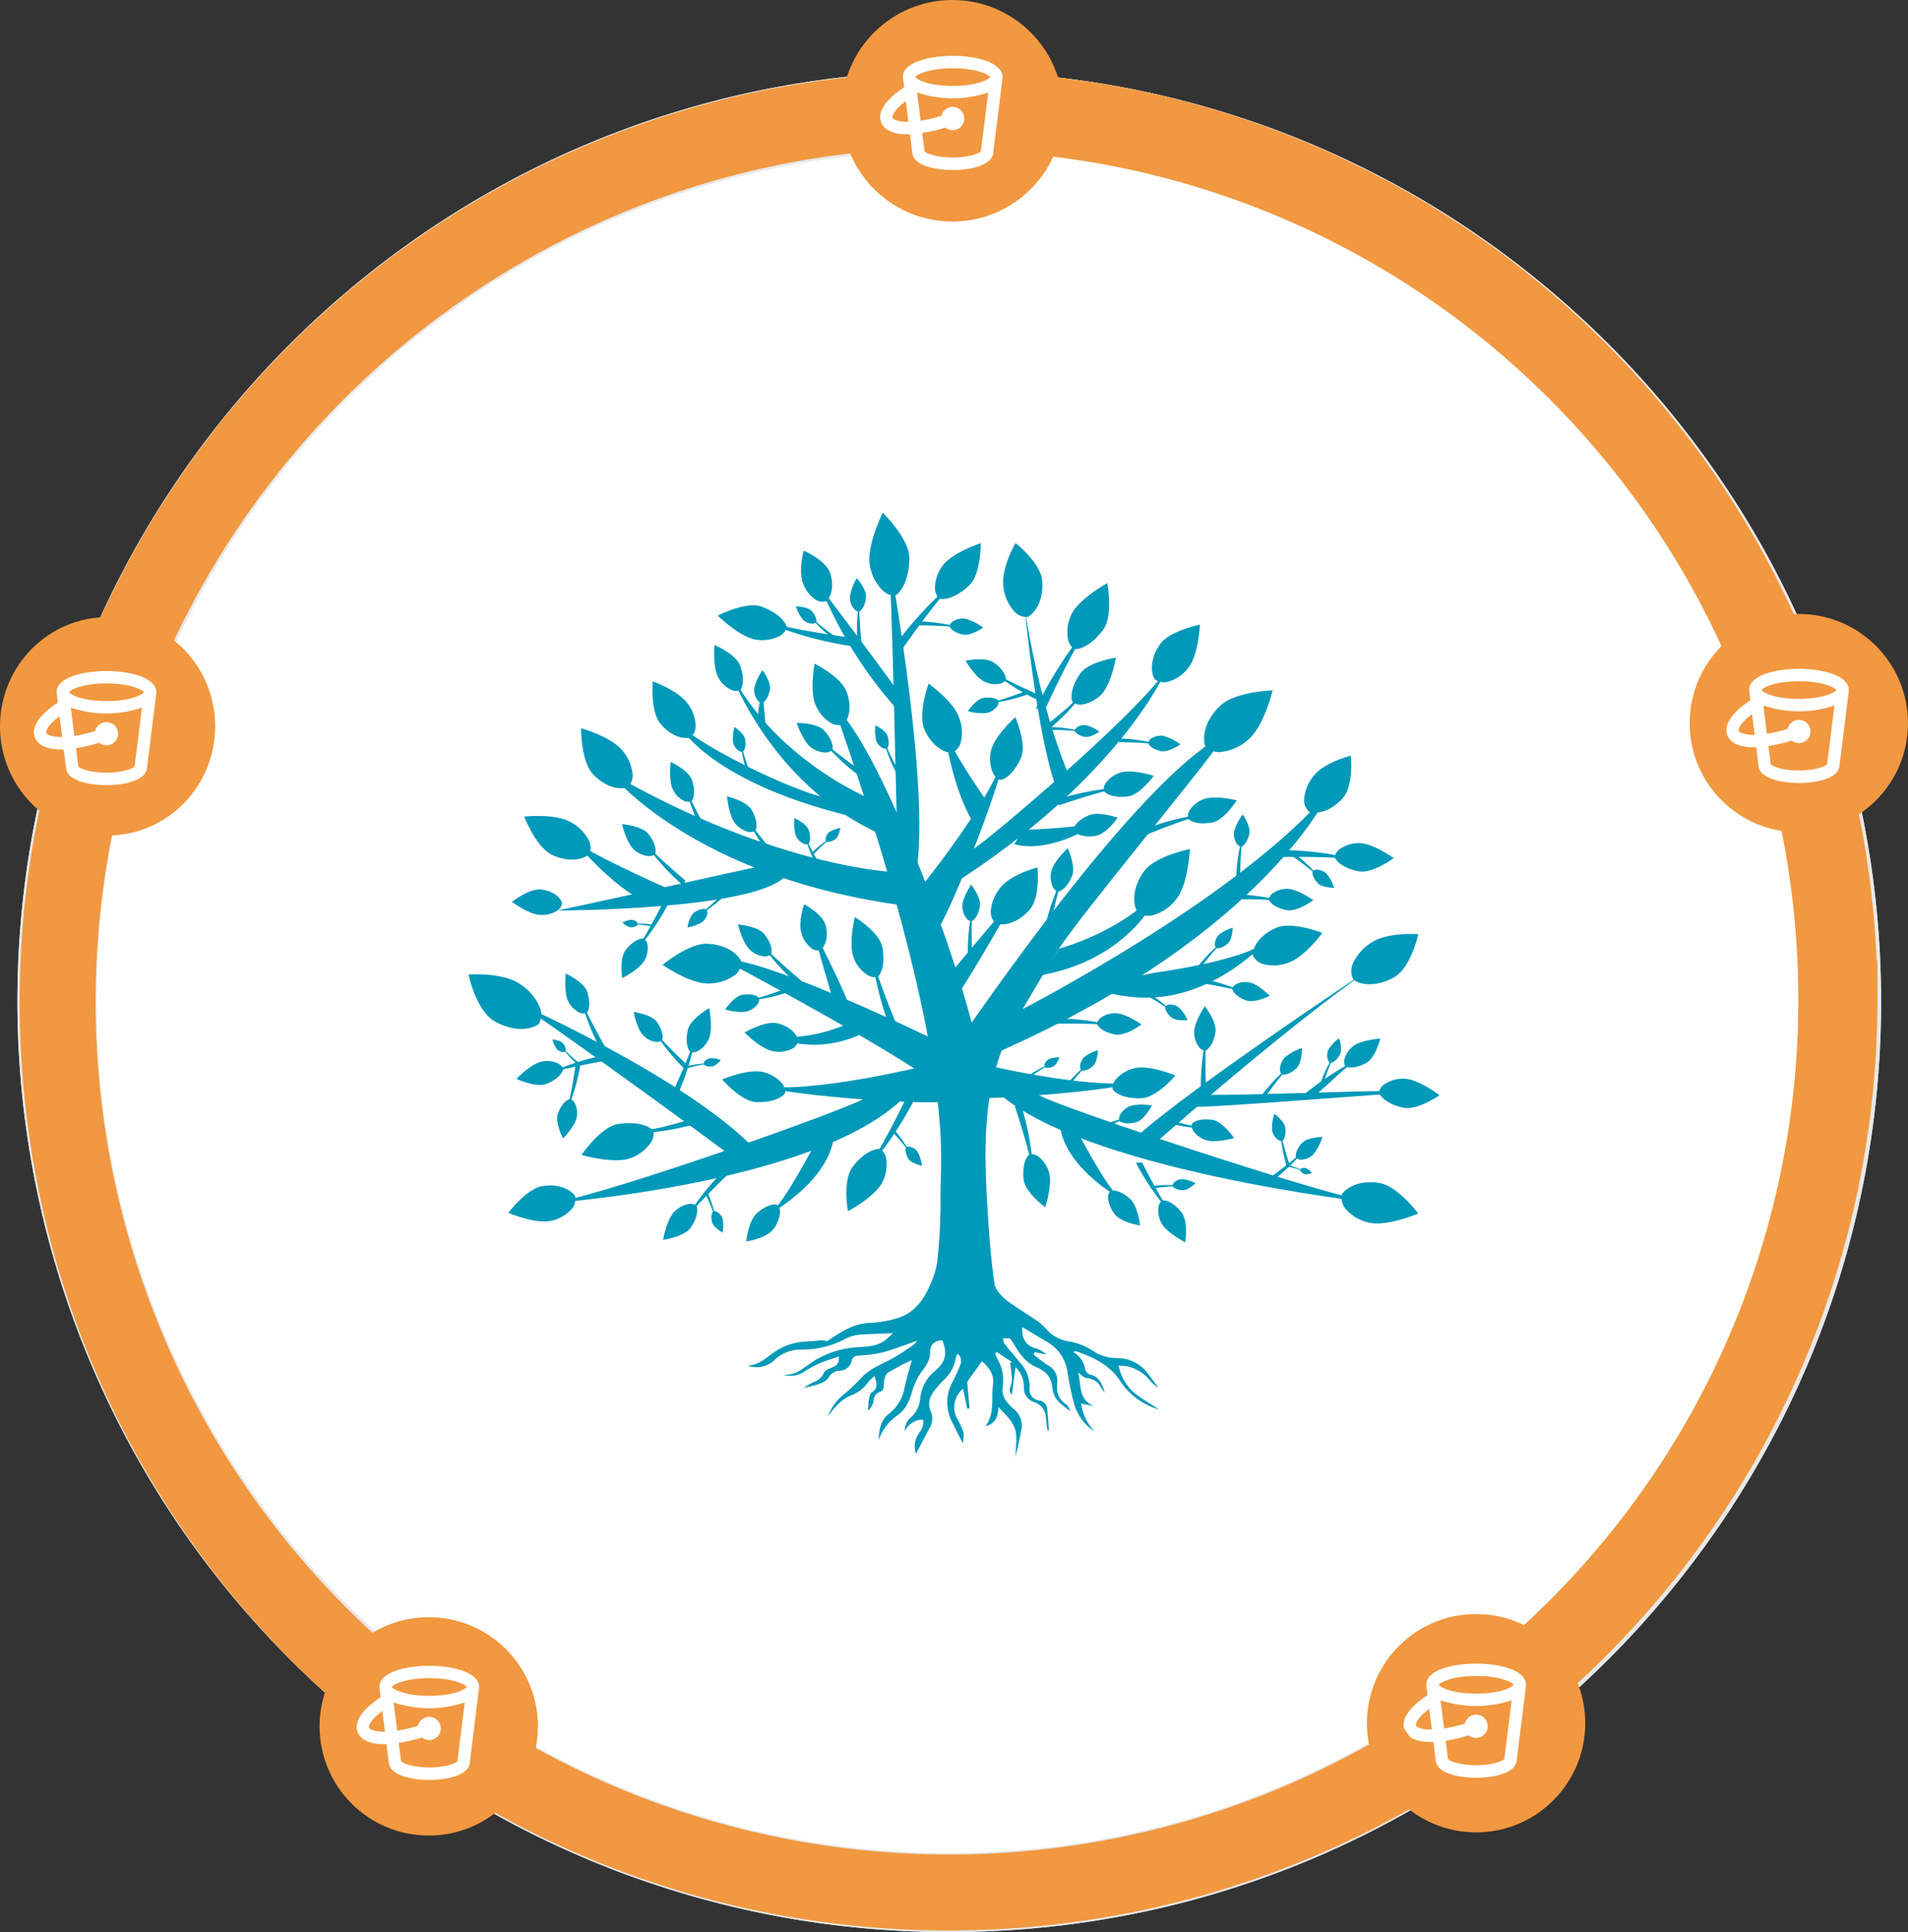 <svg xmlns="http://www.w3.org/2000/svg" width="603" height="610.5" viewBox="0 0 603 610.5">
  <rect x="0" y="0" width="603" height="610.5" fill="#333333" stroke="none"/>
  <g id="bucket-5" transform="translate(-3147 170)">
    <g id="Group_59" data-name="Group 59" transform="translate(707)">
      <g id="Group_57" data-name="Group 57" transform="translate(0 12)">
        <path id="Path_361" data-name="Path 361" d="M282,0C437.744,0,564,126.032,564,281.5S437.744,563,282,563A281.7,281.7,0,0,1,0,281.5C0,126.032,126.256,0,282,0Z" transform="translate(2458 -147)" fill="none" stroke="#e8e8e8" stroke-width="25"/>
        <path id="Path_363" data-name="Path 363" d="M282,0C437.744,0,564,126.032,564,281.5S437.744,563,282,563A281.7,281.7,0,0,1,0,281.5C0,126.032,126.256,0,282,0Z" transform="translate(2458 -147)" fill="#fff" stroke="#e8e8e8" stroke-width="25"/>
        <path id="Path_320" data-name="Path 320" d="M2708.5,146c155.131,0,280.889,125.758,280.889,280.889A280.444,280.444,0,0,1,2875.16,653.017" transform="translate(31.442 -293.001)" fill="none" stroke="#f19840" stroke-miterlimit="10" stroke-width="25"/>
        <circle id="Ellipse_4" data-name="Ellipse 4" cx="35" cy="35" r="35" transform="translate(2706 -182)" fill="#f19840"/>
        <circle id="Ellipse_5" data-name="Ellipse 5" cx="34.5" cy="34.5" r="34.5" transform="translate(2974 12)" fill="#f19840"/>
        <circle id="Ellipse_6" data-name="Ellipse 6" cx="34.5" cy="34.5" r="34.5" transform="translate(2872 328)" fill="#f19840"/>
        <circle id="Ellipse_7" data-name="Ellipse 7" cx="34.5" cy="34.5" r="34.5" transform="translate(2541 329)" fill="#f19840"/>
        <ellipse id="Ellipse_8" data-name="Ellipse 8" cx="34" cy="34.5" rx="34" ry="34.5" transform="translate(2440 13)" fill="#f19840"/>
        <g id="Group_51" data-name="Group 51" transform="translate(2985.601 29.349)">
          <path id="Path_321" data-name="Path 321" d="M3087.84,401.84c-7.579,0-15.77,2.078-15.77,6.683l.407,3.26c-5.828,3.83-8.517,7.784-7.294,11,.652,1.752,2.649,3.83,8.435,3.83h.693l.734,5.746c.162,3.83,6.52,5.542,12.795,5.542s12.633-1.712,12.8-5.542l2.935-23.513V408.6C3103.61,403.959,3095.42,401.84,3087.84,401.84Zm0,3.912c7.335,0,11.329,1.916,11.818,2.771-.448.856-4.4,2.812-11.818,2.812s-11.369-1.956-11.818-2.812c.488-.856,4.478-2.771,11.818-2.771ZM3068.81,421.4c-.244-.611.612-2.608,4.2-5.257l.815,6.561C3070.56,422.7,3069.01,421.971,3068.81,421.4Zm19.031,12.551c-5.3,0-8.4-1.345-8.924-1.956l-.733-5.787a48.5,48.5,0,0,0,7.335-1.712,3.707,3.707,0,0,0,2.282.815,3.667,3.667,0,1,0-3.546-4.523,44.492,44.492,0,0,1-6.561,1.549l-1.141-8.924a35.413,35.413,0,0,0,22.5,0L3096.72,432c-.49.607-3.59,1.952-8.88,1.952Z" transform="translate(-3064.89 -401.84)" fill="#fff"/>
        </g>
        <g id="Group_52" data-name="Group 52" transform="translate(2718.153 -164.344)">
          <path id="Path_322" data-name="Path 322" d="M2699.84,120.84c-7.579,0-15.77,2.078-15.77,6.683l.407,3.26c-5.828,3.83-8.517,7.784-7.294,11,.652,1.752,2.648,3.83,8.435,3.83h.692l.734,5.746c.163,3.83,6.521,5.542,12.8,5.542s12.633-1.712,12.8-5.542l2.935-23.513V127.6C2715.61,122.959,2707.42,120.84,2699.84,120.84Zm0,3.912c7.335,0,11.329,1.916,11.818,2.771-.448.856-4.4,2.812-11.818,2.812s-11.369-1.956-11.818-2.812C2688.51,126.667,2692.5,124.752,2699.84,124.752ZM2680.81,140.4c-.244-.611.611-2.608,4.2-5.257l.814,6.561C2682.56,141.7,2681.01,140.971,2680.81,140.4Zm19.031,12.551c-5.3,0-8.4-1.345-8.924-1.956l-.733-5.787a48.5,48.5,0,0,0,7.335-1.712,3.707,3.707,0,0,0,2.283.815,3.667,3.667,0,1,0-3.546-4.523,44.494,44.494,0,0,1-6.561,1.549l-1.141-8.924a35.414,35.414,0,0,0,22.5,0L2708.72,151c-.49.607-3.59,1.952-8.88,1.952Z" transform="translate(-2676.89 -120.84)" fill="#fff"/>
        </g>
        <g id="Group_53" data-name="Group 53" transform="translate(2450.705 30.038)">
          <path id="Path_323" data-name="Path 323" d="M2311.84,402.84c-7.579,0-15.77,2.078-15.77,6.683l.407,3.26c-5.827,3.83-8.517,7.784-7.294,11,.652,1.752,2.649,3.83,8.435,3.83h.692l.734,5.746c.163,3.83,6.52,5.542,12.8,5.542s12.633-1.712,12.8-5.542l2.934-23.513V409.6C2327.61,404.959,2319.42,402.84,2311.84,402.84Zm0,3.912c7.335,0,11.329,1.916,11.817,2.771-.448.856-4.4,2.812-11.817,2.812s-11.369-1.956-11.818-2.812c.488-.856,4.478-2.771,11.818-2.771ZM2292.81,422.4c-.244-.611.612-2.608,4.2-5.257l.815,6.561C2294.56,423.7,2293.01,422.971,2292.81,422.4Zm19.031,12.551c-5.3,0-8.4-1.345-8.924-1.956l-.733-5.787a48.509,48.509,0,0,0,7.335-1.711,3.709,3.709,0,0,0,2.282.815,3.668,3.668,0,1,0-3.546-4.523,44.514,44.514,0,0,1-6.561,1.549l-1.141-8.924a35.413,35.413,0,0,0,22.5,0L2320.72,433c-.49.607-3.59,1.952-8.88,1.952Z" transform="translate(-2288.89 -402.84)" fill="#fff"/>
        </g>
        <g id="Group_54" data-name="Group 54" transform="translate(2552.722 344.359)">
          <path id="Path_324" data-name="Path 324" d="M2459.84,858.84c-7.58,0-15.771,2.078-15.771,6.683l.407,3.26c-5.827,3.83-8.517,7.784-7.294,11,.652,1.752,2.649,3.83,8.435,3.83h.693l.734,5.746c.163,3.831,6.52,5.542,12.8,5.542s12.633-1.711,12.8-5.542l2.934-23.513V865.6C2475.61,860.959,2467.42,858.84,2459.84,858.84Zm0,3.912c7.335,0,11.329,1.915,11.817,2.771-.448.856-4.4,2.812-11.817,2.812s-11.369-1.956-11.818-2.812C2448.51,864.667,2452.5,862.752,2459.84,862.752ZM2440.81,878.4c-.244-.611.611-2.608,4.2-5.256l.815,6.561C2442.56,879.7,2441.01,878.971,2440.81,878.4Zm19.031,12.552c-5.3,0-8.4-1.345-8.924-1.956l-.733-5.787a48.508,48.508,0,0,0,7.335-1.712,3.709,3.709,0,0,0,2.282.815,3.667,3.667,0,1,0-3.546-4.523,44.507,44.507,0,0,1-6.561,1.549l-1.141-8.924a35.414,35.414,0,0,0,22.5,0L2468.72,889c-.49.607-3.59,1.952-8.88,1.952Z" transform="translate(-2436.89 -858.84)" fill="#fff"/>
        </g>
        <g id="Group_55" data-name="Group 55" transform="translate(2883.585 343.669)">
          <path id="Path_325" data-name="Path 325" d="M2939.84,857.84c-7.579,0-15.77,2.078-15.77,6.683l.407,3.26c-5.827,3.83-8.517,7.784-7.294,11,.652,1.752,2.649,3.831,8.435,3.831h.693l.734,5.746c.163,3.831,6.52,5.542,12.8,5.542s12.633-1.712,12.8-5.542l2.935-23.513V864.6C2955.61,859.959,2947.42,857.84,2939.84,857.84Zm0,3.912c7.335,0,11.329,1.915,11.818,2.771-.448.856-4.4,2.812-11.818,2.812s-11.369-1.956-11.818-2.812C2928.51,863.667,2932.5,861.752,2939.84,861.752ZM2920.81,877.4c-.244-.611.612-2.608,4.2-5.256l.814,6.561C2922.56,878.7,2921.01,877.971,2920.81,877.4Zm19.031,12.552c-5.3,0-8.4-1.345-8.924-1.956l-.733-5.787a48.537,48.537,0,0,0,7.335-1.712,3.707,3.707,0,0,0,2.282.815,3.667,3.667,0,1,0-3.546-4.523,44.523,44.523,0,0,1-6.561,1.549l-1.141-8.924a35.414,35.414,0,0,0,22.495,0L2948.72,888c-.49.607-3.59,1.952-8.88,1.952Z" transform="translate(-2916.89 -857.84)" fill="#fff"/>
        </g>
      </g>
      <path id="Intersection_2" data-name="Intersection 2" d="M155.258,503.6a295.506,295.506,0,0,1-63.22-93.769,293.474,293.474,0,0,1-17.189-55.375,297.843,297.843,0,0,1,0-118.905q1.522-7.439,3.434-14.805l22.654,8.44a270.927,270.927,0,0,0,79.017,264.7l-15.093,18.9Q159.955,508.293,155.258,503.6Z" transform="translate(2370.763 -139.995) rotate(-1.3)" fill="#f19840"/>
      <path id="Intersection_1" data-name="Intersection 1" d="M235.547,584.007a293.034,293.034,0,0,1-89.772-34.481l.315-1.3,9.126-21.135a270.558,270.558,0,0,0,282.707-1.928l14.43,19.406a295.925,295.925,0,0,1-216.807,39.434Z" transform="translate(2445 -150)" fill="#f19840"/>
      <path id="Intersection_3" data-name="Intersection 3" d="M33.12,187.87l-2.025-4.5A294.887,294.887,0,0,1,245.7,14.63c8.842-1.649,17.794-2.893,26.8-3.728l-2.369,8.124,6.6,15.6c-99.634,8.535-184.4,71.369-223.9,159.09Z" transform="translate(2440.113 -156.955)" fill="#f19840"/>
    </g>
    <g id="Group_17176" data-name="Group 17176" transform="translate(3295.05 -8)">
      <path id="Path_8" data-name="Path 8" d="M884.456,506.52a3.142,3.142,0,0,0-.712,2.357,10.049,10.049,0,0,0,2.38,5.287c2.346,2.432,7.725,3.214,7.725,3.214s-.663-6.168-3.182-8.418C887.161,505.825,884.687,506.246,884.456,506.52Z" transform="translate(-681.601 -292.164)" fill="#0099b9"/>
      <path id="Path_9" data-name="Path 9" d="M934.038,468.292a5.736,5.736,0,0,1-.318-4.483,14.9,14.9,0,0,1,6.078-7.148c5.164-3.381,14.781-2.634,14.781-2.634s-2.266,10.646-7.666,13.635C939.393,471.822,934.341,468.87,934.038,468.292Z" transform="translate(-654.403 -320.838)" fill="#0099b9"/>
      <path id="Path_10" data-name="Path 10" d="M884.629,487.88a4.507,4.507,0,0,1,1.39-3.255,11.188,11.188,0,0,1,6.547-3.347c4.839-.509,11.995,2.477,11.995,2.477s-5.958,7.033-10.819,7.184C886.975,491.147,884.634,488.4,884.629,487.88Z" transform="translate(-681.106 -305.913)" fill="#0099b9"/>
      <path id="Path_11" data-name="Path 11" d="M904.69,482.77a3.129,3.129,0,0,1-2.009-1.4,7.745,7.745,0,0,1-1.344-4.9c.336-3.347,3.363-7.768,3.363-7.768s3.922,5.021,3.339,8.331C907.23,481.642,905.04,482.838,904.69,482.77Z" transform="translate(-671.972 -312.765)" fill="#0099b9"/>
      <path id="Path_12" data-name="Path 12" d="M900.834,493.365a3.118,3.118,0,0,0,.707,2.343,7.735,7.735,0,0,0,4.243,2.8c3.285.719,8.427-.788,8.427-.788s-3.558-5.287-6.885-5.758C902.692,491.3,900.875,493.013,900.834,493.365Z" transform="translate(-672.247 -300.115)" fill="#0099b9"/>
      <path id="Path_13" data-name="Path 13" d="M931.5,508.611a5.551,5.551,0,0,0,1,4.231,13.423,13.423,0,0,0,7.593,4.549c5.676,1.384,15.568-2.85,15.568-2.85s-6.487-8.7-12.264-9.644C935.36,503.578,931.611,507.978,931.5,508.611Z" transform="translate(-655.489 -293.086)" fill="#0099b9"/>
      <path id="Path_14" data-name="Path 14" d="M859.457,480.156s-12.989,9.642-7.545,11.091c4.918,1.309,46.568-1.255,59.617-4.823C894.967,488.968,859.457,480.156,859.457,480.156Z" transform="translate(-699.749 -306.495)" fill="#0099b9"/>
      <path id="Path_15" data-name="Path 15" d="M873.9,487.058s.339.2.969.577c6.015,3.549,86.084,30.277,105,33.86,0,0-93.025-10.376-119.243-35.73" transform="translate(-694.248 -303.424)" fill="#0099b9"/>
      <path id="Path_16" data-name="Path 16" d="M879.317,494.389s9.205,17.872,13.524,21.217c0,0-16.264-8.9-18.8-21.692Z" transform="translate(-686.905 -298.963)" fill="#0099b9"/>
      <path id="Path_17" data-name="Path 17" d="M892.2,520.365s42.655-38.28,73.154-59.593c0,0-67.839,44.977-78.225,57.209Z" transform="translate(-679.739 -317.106)" fill="#0099b9"/>
      <path id="Path_18" data-name="Path 18" d="M828.944,391.666a4.006,4.006,0,0,1-3.117-.369,10.406,10.406,0,0,1-4.1-5.115c-1.638-3.991.148-10.489.148-10.489s7.008,2.962,8.34,7.061C832.073,388.458,829.38,391.535,828.944,391.666Z" transform="translate(-715.921 -363.683)" fill="#0099b9"/>
      <path id="Path_19" data-name="Path 19" d="M850.615,417.559s-10.6-14.7-25.5-34.23a133.58,133.58,0,0,0,23.2,37.39Z" transform="translate(-713.688 -359.503)" fill="#0099b9"/>
      <path id="Path_20" data-name="Path 20" d="M904.328,492.678c-.246-6.349-.382-15.107.444-18.89a74.091,74.091,0,0,0-2.065,19.672Z" transform="translate(-671.224 -309.981)" fill="#0099b9"/>
      <path id="Path_21" data-name="Path 21" d="M800.9,431.336a3.124,3.124,0,0,1-2.425-.325,7.746,7.746,0,0,1-3.443-3.745c-1.229-3.129-.561-8.446-.561-8.446s5.779,2.673,6.779,5.882C802.64,429.173,801.239,431.24,800.9,431.336Z" transform="translate(-730.563 -340.073)" fill="#0099b9"/>
      <path id="Path_22" data-name="Path 22" d="M805.446,440.107c-3.118-5.533-7.254-13.26-8.237-17a74.165,74.165,0,0,0,7.158,18.442Z" transform="translate(-728.966 -337.728)" fill="#0099b9"/>
      <g id="Group_1" data-name="Group 1" transform="translate(263.603 166.175)">
        <path id="Path_23" data-name="Path 23" d="M932.268,483.946a3.123,3.123,0,0,1-.123-2.443,7.731,7.731,0,0,1,3.044-4.07c2.847-1.789,8.2-2.116,8.2-2.116s-1.555,6.179-4.524,7.746C934.716,485.255,932.426,484.271,932.268,483.946Z" transform="translate(-918.804 -475.318)" fill="#0099b9"/>
        <path id="Path_24" data-name="Path 24" d="M928.161,490.466c4.865-4.089,10.142-9.578,13.636-11.248a101.59,101.59,0,0,0-18.343,11.995Z" transform="translate(-923.455 -473.182)" fill="#0099b9"/>
      </g>
      <path id="Path_25" data-name="Path 25" d="M779.522,474.531a3.113,3.113,0,0,1-2.427-.316,7.733,7.733,0,0,1-3.452-3.729c-1.244-3.123-.6-8.443-.6-8.443s5.8,2.648,6.8,5.854C781.257,472.361,779.865,474.432,779.522,474.531Z" transform="translate(-742.285 -316.41)" fill="#0099b9"/>
      <path id="Path_26" data-name="Path 26" d="M784.117,483.281c-3.143-5.523-7.3-13.229-8.316-16.967a74.124,74.124,0,0,0,7.238,18.406Z" transform="translate(-740.685 -314.073)" fill="#0099b9"/>
      <path id="Path_27" data-name="Path 27" d="M874.175,450.128a3.115,3.115,0,0,1-1.633-1.823,7.728,7.728,0,0,1-.181-5.079c1.094-3.178,5.057-6.785,5.057-6.785s2.662,5.787,1.335,8.874C876.906,449.615,874.5,450.277,874.175,450.128Z" transform="translate(-688.013 -330.427)" fill="#0099b9"/>
      <path id="Path_28" data-name="Path 28" d="M872.39,459.793c1.229-6.235,3.1-14.789,4.773-18.281a74.062,74.062,0,0,0-6.53,18.668Z" transform="translate(-688.769 -327.65)" fill="#0099b9"/>
      <g id="Group_2" data-name="Group 2" transform="translate(156.101 117.515)">
        <path id="Path_29" data-name="Path 29" d="M856.762,455.463a2.567,2.567,0,0,1-1.655-1.151A6.376,6.376,0,0,1,854,450.274c.276-2.758,2.771-6.4,2.771-6.4s3.231,4.136,2.752,6.864C858.855,454.533,857.05,455.519,856.762,455.463Z" transform="translate(-853.986 -443.873)" fill="#0099b9"/>
        <path id="Path_30" data-name="Path 30" d="M856.461,463.626c-.2-5.231-.316-12.447.369-15.564a61.1,61.1,0,0,0-1.7,16.207Z" transform="translate(-853.37 -441.579)" fill="#0099b9"/>
      </g>
      <g id="Group_3" data-name="Group 3" transform="translate(108.409 99.617)">
        <path id="Path_31" data-name="Path 31" d="M826.245,436.577a1.368,1.368,0,0,1-.166-1.063,3.394,3.394,0,0,1,1.146-1.914,9.551,9.551,0,0,1,3.488-1.292s-.4,2.77-1.631,3.59C827.374,437.04,826.327,436.709,826.245,436.577Z" transform="translate(-821.593 -432.307)" fill="#0099b9"/>
        <path id="Path_32" data-name="Path 32" d="M823.905,439.616a45.946,45.946,0,0,1,6.131-5.6,32.507,32.507,0,0,0-6.872,5.318Z" transform="translate(-823.165 -431.369)" fill="#0099b9"/>
      </g>
      <g id="Group_4" data-name="Group 4" transform="translate(128.511 67.209)">
        <path id="Path_33" data-name="Path 33" d="M839.868,418.672a1.8,1.8,0,0,1-1.4-.215,4.469,4.469,0,0,1-1.944-2.2,12.555,12.555,0,0,1-.231-4.89s3.319,1.609,3.854,3.477C840.9,417.441,840.068,418.62,839.868,418.672Z" transform="translate(-836.155 -411.364)" fill="#0099b9"/>
        <path id="Path_34" data-name="Path 34" d="M842.39,423.8a60.56,60.56,0,0,1-4.576-9.924,42.889,42.889,0,0,0,3.934,10.742Z" transform="translate(-835.246 -409.992)" fill="#0099b9"/>
      </g>
      <path id="Path_35" data-name="Path 35" d="M868.57,498.911a3.875,3.875,0,0,1,2.873.984,9.608,9.608,0,0,1,3.273,5.392c.738,4.109-1.368,10.416-1.368,10.416s-6.393-4.656-6.822-8.807C865.923,501.123,868.13,498.948,868.57,498.911Z" transform="translate(-691.074 -296.234)" fill="#0099b9"/>
      <path id="Path_36" data-name="Path 36" d="M864.72,489.727c2.452,7.5,5.6,17.9,5.9,22.7a91.977,91.977,0,0,0-4.233-24.183Z" transform="translate(-692.006 -302.069)" fill="#0099b9"/>
      <path id="Path_37" data-name="Path 37" d="M841.167,497.984a4.917,4.917,0,0,1,1.758,3.427,12.173,12.173,0,0,1-1.752,7.8c-2.936,4.4-10.406,8.313-10.406,8.313s-1.743-9.873,1.509-14.044C836.8,497.676,840.733,497.63,841.167,497.984Z" transform="translate(-710.849 -296.802)" fill="#0099b9"/>
      <path id="Path_38" data-name="Path 38" d="M848.184,486.357c-4.354,9-10.62,21.277-14.562,25.926a116.679,116.679,0,0,0,17.39-25.819Z" transform="translate(-709.031 -303.1)" fill="#0099b9"/>
      <g id="Group_5" data-name="Group 5" transform="translate(255.992 104.408)">
        <path id="Path_39" data-name="Path 39" d="M930.043,439.689a4.133,4.133,0,0,1,1.916-2.615,10.248,10.248,0,0,1,6.534-1.625c4.426.55,10.181,4.7,10.181,4.7s-6.772,5.041-11.137,4.161C931.457,443.09,929.941,440.149,930.043,439.689Z" transform="translate(-912.239 -435.407)" fill="#0099b9"/>
        <path id="Path_40" data-name="Path 40" d="M919.518,439.011c8.417-.123,20.018-.031,25,1.183a98.123,98.123,0,0,0-25.985-3.353Z" transform="translate(-918.536 -434.617)" fill="#0099b9"/>
      </g>
      <g id="Group_6" data-name="Group 6" transform="translate(179.339 22.263)">
        <path id="Path_41" data-name="Path 41" d="M877.437,403.045a5.171,5.171,0,0,1-1.909-3.565,12.8,12.8,0,0,1,1.705-8.238c3.009-4.681,10.795-8.922,10.795-8.922s2.007,10.35-1.34,14.791C882.035,403.291,877.9,403.408,877.437,403.045Z" transform="translate(-865.481 -382.32)" fill="#0099b9"/>
        <path id="Path_42" data-name="Path 42" d="M871.981,417.723c4.417-9.542,10.792-22.557,14.854-27.512A122.65,122.65,0,0,0,869,417.655Z" transform="translate(-869 -377.999)" fill="#0099b9"/>
      </g>
      <g id="Group_7" data-name="Group 7" transform="translate(230.26 146.996)">
        <path id="Path_43" data-name="Path 43" d="M909.11,465.766a2.679,2.679,0,0,1,1.515-1.456,6.639,6.639,0,0,1,4.352-.31c2.763.843,5.978,4.133,5.978,4.133s-4.885,2.459-7.576,1.416C909.635,468.1,908.995,466.05,909.11,465.766Z" transform="translate(-897.972 -462.464)" fill="#0099b9"/>
        <path id="Path_44" data-name="Path 44" d="M902.293,464.424c5.389.861,12.787,2.213,15.833,3.541a63.677,63.677,0,0,0-16.218-5.041Z" transform="translate(-901.908 -462.924)" fill="#0099b9"/>
      </g>
      <path id="Path_45" data-name="Path 45" d="M939.076,487.678a4.254,4.254,0,0,1,2.052-2.626,10.527,10.527,0,0,1,6.762-1.462c4.524.7,10.312,5.15,10.312,5.15s-7.12,4.958-11.578,3.921C940.422,491.214,938.957,488.145,939.076,487.678Z" transform="translate(-651.303 -304.665)" fill="#0099b9"/>
      <path id="Path_46" data-name="Path 46" d="M901.663,491.029c8.652.144,67.453-4.893,73.1-4.734-3.77-1.211-57.7,1.38-70.941.922Z" transform="translate(-671.782 -303.313)" fill="#0099b9"/>
      <g id="Group_8" data-name="Group 8" transform="translate(185.207 81.777)">
        <path id="Path_47" data-name="Path 47" d="M882.849,426.807a3.655,3.655,0,0,1,.905-2.722,9.07,9.07,0,0,1,5.063-3.14c3.872-.738,9.849,1.2,9.849,1.2s-4.341,6.077-8.256,6.524C884.961,429.288,882.889,427.222,882.849,426.807Z" transform="translate(-867.295 -420.778)" fill="#0099b9"/>
        <path id="Path_48" data-name="Path 48" d="M874.209,429.725c7.058-2.382,16.855-5.45,21.381-5.779a86.917,86.917,0,0,0-22.8,4.217Z" transform="translate(-872.793 -419.044)" fill="#0099b9"/>
      </g>
      <g id="Group_9" data-name="Group 9" transform="translate(184.201 67.103)">
        <path id="Path_49" data-name="Path 49" d="M876.93,413a1.722,1.722,0,0,1,.827-1.071,4.282,4.282,0,0,1,2.743-.6,12.008,12.008,0,0,1,4.2,2.075s-2.883,2.024-4.7,1.611C877.483,414.436,876.882,413.192,876.93,413Z" transform="translate(-869.523 -411.297)" fill="#0099b9"/>
        <path id="Path_50" data-name="Path 50" d="M872.529,412.629a57.977,57.977,0,0,1,10.419.772,40.975,40.975,0,0,0-10.8-1.688Z" transform="translate(-872.143 -411.068)" fill="#0099b9"/>
      </g>
      <g id="Group_10" data-name="Group 10" transform="translate(205.093 70.458)">
        <path id="Path_51" data-name="Path 51" d="M891.925,415.7a2.257,2.257,0,0,1,1.086-1.405,5.611,5.611,0,0,1,3.6-.794,15.781,15.781,0,0,1,5.5,2.722s-3.782,2.657-6.16,2.114C892.649,417.584,891.861,415.953,891.925,415.7Z" transform="translate(-882.208 -413.465)" fill="#0099b9"/>
        <path id="Path_52" data-name="Path 52" d="M886.149,415.214c4.608.059,10.96.277,13.671,1.013a53.774,53.774,0,0,0-14.176-2.213Z" transform="translate(-885.644 -413.162)" fill="#0099b9"/>
      </g>
      <g id="Group_11" data-name="Group 11" transform="translate(141.936 33.447)">
        <path id="Path_53" data-name="Path 53" d="M851.367,391.875a2.357,2.357,0,0,1,1.131-1.461,5.851,5.851,0,0,1,3.746-.826,16.4,16.4,0,0,1,5.728,2.828s-3.934,2.765-6.408,2.2C852.119,393.835,851.3,392.136,851.367,391.875Z" transform="translate(-841.254 -389.549)" fill="#0099b9"/>
        <path id="Path_54" data-name="Path 54" d="M845.357,391.368c4.795.06,11.4.288,14.226,1.055a55.942,55.942,0,0,0-14.754-2.308Z" transform="translate(-844.83 -389.234)" fill="#0099b9"/>
      </g>
      <g id="Group_12" data-name="Group 12" transform="translate(120.546 20.674)">
        <path id="Path_55" data-name="Path 55" d="M833.811,391.9a2.352,2.352,0,0,1-1.574-.968,5.843,5.843,0,0,1-1.229-3.637,16.384,16.384,0,0,1,2.2-6s3.171,3.615,2.876,6.135C835.678,390.937,834.072,391.933,833.811,391.9Z" transform="translate(-831.008 -381.292)" fill="#0099b9"/>
        <path id="Path_56" data-name="Path 56" d="M833.852,399.362c-.456-4.775-.939-11.37-.479-14.262a55.928,55.928,0,0,0-.708,14.916Z" transform="translate(-830.211 -379.207)" fill="#0099b9"/>
      </g>
      <g id="Group_13" data-name="Group 13" transform="translate(212.112 90.002)">
        <path id="Path_57" data-name="Path 57" d="M900.061,432.618a3.644,3.644,0,0,1,.729-2.763,9.042,9.042,0,0,1,4.839-3.443c3.8-.971,9.867.577,9.867.577s-3.934,6.312-7.8,7C902.316,434.954,900.124,433.027,900.061,432.618Z" transform="translate(-884.791 -426.092)" fill="#0099b9"/>
        <path id="Path_58" data-name="Path 58" d="M891.68,436.376c6.868-2.811,16.415-6.473,20.9-7.083a86.612,86.612,0,0,0-22.4,5.616Z" transform="translate(-890.18 -424.341)" fill="#0099b9"/>
      </g>
      <g id="Group_14" data-name="Group 14" transform="translate(241.904 95.359)">
        <path id="Path_59" data-name="Path 59" d="M911.645,439.745a2.267,2.267,0,0,1-1.4-1.1,5.614,5.614,0,0,1-.769-3.606,15.762,15.762,0,0,1,2.758-5.486s2.632,3.8,2.074,6.173C913.531,439.033,911.893,439.815,911.645,439.745Z" transform="translate(-909.434 -429.556)" fill="#0099b9"/>
        <path id="Path_60" data-name="Path 60" d="M911.125,446.924c.09-4.609.352-10.957,1.107-13.662a53.761,53.761,0,0,0-2.311,14.161Z" transform="translate(-909.166 -427.526)" fill="#0099b9"/>
      </g>
      <g id="Group_15" data-name="Group 15" transform="translate(260.658 107.611)">
        <path id="Path_61" data-name="Path 61" d="M925.6,441.277a1.889,1.889,0,0,1,1.419-.435,4.694,4.694,0,0,1,2.844,1.195,13.17,13.17,0,0,1,2.452,4.516s-3.867-.007-5.23-1.526C925.188,442.914,925.437,441.419,925.6,441.277Z" transform="translate(-919.394 -435.634)" fill="#0099b9"/>
        <path id="Path_62" data-name="Path 62" d="M921.551,438.544c3.123,2.263,7.358,5.476,8.852,7.288a45.062,45.062,0,0,0-8.621-8.36Z" transform="translate(-921.551 -437.472)" fill="#0099b9"/>
      </g>
      <g id="Group_16" data-name="Group 16" transform="translate(78.807 29.277)">
        <path id="Path_63" data-name="Path 63" d="M825.794,394.063a4.906,4.906,0,0,1-2.725,2.717,12.172,12.172,0,0,1-7.958.708c-5.081-1.454-11.076-7.377-11.076-7.377s8.862-4.662,13.822-2.838C824.759,389.818,826,393.543,825.794,394.063Z" transform="translate(-804.035 -386.851)" fill="#0099b9"/>
        <path id="Path_64" data-name="Path 64" d="M841.152,395.529c-9.891-1.4-23.483-3.628-29.1-5.964a116.6,116.6,0,0,0,29.855,8.69Z" transform="translate(-799.647 -385.366)" fill="#0099b9"/>
      </g>
      <g id="Group_17" data-name="Group 17" transform="translate(103.725 66.426)">
        <path id="Path_65" data-name="Path 65" d="M831.35,419.437a3.133,3.133,0,0,1-2.336.75,7.759,7.759,0,0,1-4.729-1.914c-2.465-2.305-4.147-7.415-4.147-7.415s6.393-.07,8.68,2.412C832,416.724,831.618,419.2,831.35,419.437Z" transform="translate(-820.138 -410.858)" fill="#0099b9"/>
        <path id="Path_66" data-name="Path 66" d="M839.313,425.4c-5.213-3.675-12.285-8.9-14.8-11.863a74.43,74.43,0,0,0,14.434,13.632Z" transform="translate(-817.741 -409.391)" fill="#0099b9"/>
      </g>
      <g id="Group_18" data-name="Group 18" transform="translate(103.48 29.612)">
        <path id="Path_67" data-name="Path 67" d="M826.357,392.1a1.807,1.807,0,0,1-1.352.411,4.46,4.46,0,0,1-2.7-1.143,12.542,12.542,0,0,1-2.321-4.3s3.68.017,4.973,1.466C826.753,390.55,826.514,391.969,826.357,392.1Z" transform="translate(-819.979 -387.068)" fill="#0099b9"/>
        <path id="Path_68" data-name="Path 68" d="M830.887,395.6a60.444,60.444,0,0,1-8.411-6.958,42.832,42.832,0,0,0,8.185,7.972Z" transform="translate(-818.612 -386.205)" fill="#0099b9"/>
      </g>
      <g id="Group_19" data-name="Group 19" transform="translate(85.193 130.115)">
        <path id="Path_69" data-name="Path 69" d="M818.536,461.516a3.112,3.112,0,0,1-2.388.539,7.745,7.745,0,0,1-4.524-2.315c-2.242-2.506-3.463-7.724-3.463-7.724s6.353.492,8.4,3.157C819.42,458.881,818.827,461.306,818.536,461.516Z" transform="translate(-808.161 -452.016)" fill="#0099b9"/>
        <path id="Path_70" data-name="Path 70" d="M825.917,468.131c-4.85-4.105-11.406-9.91-13.647-13.073a74.2,74.2,0,0,0,13.123,14.8Z" transform="translate(-805.911 -450.35)" fill="#0099b9"/>
      </g>
      <g id="Group_20" data-name="Group 20" transform="translate(48.52 98.422)">
        <path id="Path_71" data-name="Path 71" d="M794.836,441.035a3.111,3.111,0,0,1-2.388.538,7.731,7.731,0,0,1-4.523-2.315c-2.242-2.506-3.463-7.724-3.463-7.724s6.35.492,8.4,3.157C795.721,438.4,795.128,440.824,794.836,441.035Z" transform="translate(-784.462 -431.535)" fill="#0099b9"/>
        <path id="Path_72" data-name="Path 72" d="M802.218,447.65c-4.85-4.105-11.408-9.91-13.647-13.073a74.15,74.15,0,0,0,13.123,14.8Z" transform="translate(-782.212 -429.869)" fill="#0099b9"/>
      </g>
      <path id="Path_73" data-name="Path 73" d="M881.478,473.374a3.126,3.126,0,0,1,1.447-1.976,7.737,7.737,0,0,1,4.931-1.229c3.337.414,7.684,3.546,7.684,3.546s-5.112,3.8-8.407,3.141C882.546,475.94,881.4,473.721,881.478,473.374Z" transform="translate(-682.834 -311.983)" fill="#0099b9"/>
      <path id="Path_74" data-name="Path 74" d="M873.533,472.861c6.354-.091,15.113-.025,18.875.891a74.151,74.151,0,0,0-19.615-2.532Z" transform="translate(-687.587 -311.387)" fill="#0099b9"/>
      <path id="Path_75" data-name="Path 75" d="M916.562,447.981a3.118,3.118,0,0,1,1.446-1.975,7.738,7.738,0,0,1,4.932-1.229c3.336.414,7.687,3.547,7.687,3.547s-5.113,3.8-8.408,3.14C917.628,450.547,916.487,448.328,916.562,447.981Z" transform="translate(-663.628 -325.884)" fill="#0099b9"/>
      <path id="Path_76" data-name="Path 76" d="M908.617,447.468c6.354-.09,15.111-.023,18.875.893a74.1,74.1,0,0,0-19.617-2.531Z" transform="translate(-668.382 -325.288)" fill="#0099b9"/>
      <path id="Path_77" data-name="Path 77" d="M839.445,469.444a4.49,4.49,0,0,1-3.406-.874,11.112,11.112,0,0,1-4.271-5.922c-1.229-4.672.623-12.142.623-12.142s7.8,4.788,8.68,9.536C842.3,466.649,839.951,469.363,839.445,469.444Z" transform="translate(-710.275 -322.728)" fill="#0099b9"/>
      <path id="Path_78" data-name="Path 78" d="M844.181,482.729c-3.514-8.424-8.1-20.139-8.891-25.644a106.493,106.493,0,0,0,7.1,27.511Z" transform="translate(-708.118 -319.125)" fill="#0099b9"/>
      <path id="Path_79" data-name="Path 79" d="M814.774,436.792a3.124,3.124,0,0,1-2.442.181,7.735,7.735,0,0,1-4.132-2.957c-1.844-2.808-2.287-8.15-2.287-8.15s6.209,1.426,7.844,4.362C816.033,434.316,815.087,436.626,814.774,436.792Z" transform="translate(-724.2 -336.216)" fill="#0099b9"/>
      <path id="Path_80" data-name="Path 80" d="M821.094,444.423c-4.19-4.775-9.82-11.486-11.564-14.942a74.185,74.185,0,0,0,10.8,16.572Z" transform="translate(-722.22 -334.237)" fill="#0099b9"/>
      <path id="Path_81" data-name="Path 81" d="M907.992,494.333c-3.548,0-9.322-1.721-11.769-2.514l.315.652-.827.4C898.664,493.628,904.181,494.948,907.992,494.333Z" transform="translate(-675.04 -300.11)" fill="#0099b9"/>
      <path id="Path_82" data-name="Path 82" d="M819.773,509.385a3.332,3.332,0,0,1,.755,2.5,10.65,10.65,0,0,1-2.52,5.6c-2.485,2.582-8.18,3.4-8.18,3.4s.7-6.53,3.369-8.914C816.911,508.648,819.529,509.1,819.773,509.385Z" transform="translate(-722.057 -290.602)" fill="#0099b9"/>
      <path id="Path_83" data-name="Path 83" d="M775.422,477.764a6.224,6.224,0,0,0,.347-4.87,16.171,16.171,0,0,0-6.6-7.765c-5.612-3.674-16.058-2.861-16.058-2.861s2.459,11.566,8.328,14.813C769.6,481.6,775.092,478.392,775.422,477.764Z" transform="translate(-753.108 -316.33)" fill="#0099b9"/>
      <path id="Path_84" data-name="Path 84" d="M824.862,488.668a4.517,4.517,0,0,0-1.39-3.257,11.188,11.188,0,0,0-6.55-3.347c-4.839-.509-11.995,2.477-11.995,2.477s5.959,7.035,10.819,7.183C822.516,491.933,824.858,489.181,824.862,488.668Z" transform="translate(-724.739 -305.483)" fill="#0099b9"/>
      <path id="Path_85" data-name="Path 85" d="M798.992,483.017a3.339,3.339,0,0,0,2.562-.552,8.29,8.29,0,0,0,3.353-4.291c1.049-3.443-.116-9.066-.116-9.066s-5.949,3.344-6.742,6.857C796.949,480.853,798.619,482.942,798.992,483.017Z" transform="translate(-728.708 -312.544)" fill="#0099b9"/>
      <path id="Path_86" data-name="Path 86" d="M798.955,495.231a5.31,5.31,0,0,1-1.2,3.986,13.156,13.156,0,0,1-7.218,4.757c-5.587,1.222-14.334-1.341-14.334-1.341s6.053-8.989,11.711-9.794C795.792,491.719,798.884,494.631,798.955,495.231Z" transform="translate(-740.466 -299.691)" fill="#0099b9"/>
      <path id="Path_87" data-name="Path 87" d="M782.372,508.774a4.854,4.854,0,0,1-.874,3.7,11.736,11.736,0,0,1-6.639,3.972c-4.96,1.21-13.6-2.491-13.6-2.491s5.668-7.6,10.715-8.426C779,504.374,782.277,508.22,782.372,508.774Z" transform="translate(-748.646 -292.723)" fill="#0099b9"/>
      <path id="Path_88" data-name="Path 88" d="M864.549,480.942s12.99,9.642,7.545,11.092c-4.918,1.308-46.568-1.257-59.619-4.824C829.033,489.754,864.549,480.942,864.549,480.942Z" transform="translate(-720.607 -306.065)" fill="#0099b9"/>
      <path id="Path_89" data-name="Path 89" d="M869.918,487.085s-.359.216-1.028.615c-6.368,3.758-78.23,29.284-98.251,33.073,0,0,82.375-6.075,110.141-32.924" transform="translate(-743.511 -302.702)" fill="#0099b9"/>
      <path id="Path_90" data-name="Path 90" d="M829.067,496.709s-9.747,18.925-14.325,22.466c0,0,17.221-9.423,19.911-22.967Z" transform="translate(-719.367 -297.708)" fill="#0099b9"/>
      <path id="Path_91" data-name="Path 91" d="M835.724,520.253s-33.283-24.958-71.924-51.9c0,0,58.291,25.949,77.293,49.375Z" transform="translate(-747.255 -312.956)" fill="#0099b9"/>
      <path id="Path_92" data-name="Path 92" d="M794.9,492.774c2.861-6.177,6.617-14.775,7.363-18.858a79.457,79.457,0,0,1-6.083,20.3Z" transform="translate(-730.232 -309.911)" fill="#0099b9"/>
      <path id="Path_93" data-name="Path 93" d="M786.1,495.877c6.035.01,15.86-2.936,20.017-4.276l-.536,1.107,1.41.677C801.974,494.673,792.6,496.923,786.1,495.877Z" transform="translate(-735.045 -300.229)" fill="#0099b9"/>
      <path id="Path_94" data-name="Path 94" d="M876.267,564.687v-.026c-1.153-19.148-1.263-39.212,8.293-56.187,4.506-8.006,9.248-15.882,14.054-23.713,6.066-9.885,46.881-58.7,53.2-68.422-25.262,12.158-72.082,79.39-80.461,91.271-6.72-26.188-29.176-87.512-43.751-100.484,15.507,44.414,33.91,103.891,34.124,142.961.028,5.108-.328,10.2-.2,15.309,0,0,0,36.175-9.306,41.975h33.128C878.333,607.367,876.645,570.924,876.267,564.687Z" transform="translate(-712.324 -346.477)" fill="#0099b9"/>
      <path id="Path_95" data-name="Path 95" d="M777.807,449.184a3.494,3.494,0,0,1-1.416,2.336,8.908,8.908,0,0,1-5.506,1.378c-3.735-.167-8.89-4.129-8.89-4.129s5.533-4.325,9.24-3.879C776.4,445.516,777.861,448.788,777.807,449.184Z" transform="translate(-748.242 -325.817)" fill="#0099b9"/>
      <path id="Path_96" data-name="Path 96" d="M913.307,461.608a5.092,5.092,0,0,0,2.942,2.7,12.989,12.989,0,0,0,8.273-.323c5.164-1.763,10.757-9.419,10.757-9.419s-9.51-3.792-14.526-1.647C913.774,455.9,913.074,461.076,913.307,461.608Z" transform="translate(-665.426 -321.767)" fill="#0099b9"/>
      <path id="Path_97" data-name="Path 97" d="M925.275,435.193a5.055,5.055,0,0,1-1.508-3.668,13.155,13.155,0,0,1,3.112-7.673c3.392-4.264,11.655-6.3,11.655-6.3s1.051,9.548-2.646,13.546C930.741,436.668,925.689,435.591,925.275,435.193Z" transform="translate(-659.682 -340.767)" fill="#0099b9"/>
      <path id="Path_98" data-name="Path 98" d="M802.73,420.057a4.672,4.672,0,0,0,1.6-3.307,12.161,12.161,0,0,0-2.453-7.264c-2.9-4.129-11.087-7.122-11.087-7.122s-.836,9.424,2.362,13.324C797.6,421.117,802.327,420.4,802.73,420.057Z" transform="translate(-732.533 -349.082)" fill="#0099b9"/>
      <path id="Path_99" data-name="Path 99" d="M790.931,430.5a5.217,5.217,0,0,0,1.475-3.811,13.547,13.547,0,0,0-3.369-7.837c-3.584-4.319-12.93-6.907-12.93-6.907s-.085,10.523,3.811,14.563C785.334,432.138,790.512,430.925,790.931,430.5Z" transform="translate(-740.517 -343.835)" fill="#0099b9"/>
      <path id="Path_100" data-name="Path 100" d="M842.905,394.164a5.883,5.883,0,0,1-4.115-2.08,14.569,14.569,0,0,1-3.8-8.783c-.257-6.328,4.221-15.368,4.221-15.368s8.635,8.328,8.423,14.653C847.344,391.392,843.574,394.2,842.905,394.164Z" transform="translate(-708.285 -367.932)" fill="#0099b9"/>
      <path id="Path_101" data-name="Path 101" d="M811.367,409.32a3.645,3.645,0,0,1-2.846-.288,9.036,9.036,0,0,1-4.154-4.244c-1.557-3.609-.975-9.843-.975-9.843s6.857,2.9,8.142,6.616C813.321,406.726,811.763,409.192,811.367,409.32Z" transform="translate(-725.638 -353.144)" fill="#0099b9"/>
      <path id="Path_102" data-name="Path 102" d="M833.137,417.895a4.634,4.634,0,0,1-3.632-.209,11.867,11.867,0,0,1-5.052-5.617c-2.132-4.494-.414-13.3-.414-13.3s8.249,4.093,10.04,8.729C836.571,413.966,833.635,417.712,833.137,417.895Z" transform="translate(-714.635 -351.051)" fill="#0099b9"/>
      <path id="Path_103" data-name="Path 103" d="M903.842,422a6.052,6.052,0,0,0,4.426,1.721,15.49,15.49,0,0,0,9.043-3.934c4.97-4.18,7.7-15.575,7.7-15.575s-12.014.395-16.656,4.938C901.892,415.47,903.35,421.509,903.842,422Z" transform="translate(-670.859 -348.074)" fill="#0099b9"/>
      <path id="Path_104" data-name="Path 104" d="M890.177,456.634a5.779,5.779,0,0,0,4.426.97,13.981,13.981,0,0,0,7.7-5.074c3.865-4.7,4.357-15.9,4.357-15.9s-11.1,2.16-14.594,7.157C887.194,450.733,889.632,456.245,890.177,456.634Z" transform="translate(-678.667 -330.325)" fill="#0099b9"/>
      <path id="Path_105" data-name="Path 105" d="M870.876,452.35c-2.321,0-39.712-2.916-88.951-31.395,0,0,26,33.458,94.112,42.23Z" transform="translate(-737.332 -338.905)" fill="#0099b9"/>
      <path id="Path_106" data-name="Path 106" d="M834.386,440.242s-57.927,12.787-63.088,13.812c0,0,63.408-.049,72.374-11.231Z" transform="translate(-743.15 -328.346)" fill="#0099b9"/>
      <path id="Path_107" data-name="Path 107" d="M875.683,464.086s21.588-5.7,32.793-20.163c0,0-7.945,23.016-38.292,28.515Z" transform="translate(-689.014 -326.331)" fill="#0099b9"/>
      <path id="Path_108" data-name="Path 108" d="M867.833,494.358s70.209-35.944,98.358-69.918c0,0-19.279,44.769-104.514,82.72Z" transform="translate(-693.672 -336.997)" fill="#0099b9"/>
      <path id="Path_109" data-name="Path 109" d="M817.713,461.914a5.472,5.472,0,0,1-1.954,3.819,14,14,0,0,1-8.463,2.776c-5.865.162-14.546-5.882-14.546-5.882s8.341-6.949,14.2-6.672C815.109,456.345,817.754,461.3,817.713,461.914Z" transform="translate(-731.405 -319.747)" fill="#0099b9"/>
      <path id="Path_110" data-name="Path 110" d="M826.467,477.759a3.833,3.833,0,0,1-1.752,2.433,9.266,9.266,0,0,1-6.038.9c-3.985-.615-9.177-5.915-9.177-5.915s6.424-3.84,10.357-2.921C825.331,473.533,826.563,477.326,826.467,477.759Z" transform="translate(-722.237 -310.898)" fill="#0099b9"/>
      <path id="Path_111" data-name="Path 111" d="M878.063,487.473S819.639,458.5,804.928,459.1c0,0,62.156,32.783,73.727,44.025Z" transform="translate(-724.739 -318.027)" fill="#0099b9"/>
      <path id="Path_112" data-name="Path 112" d="M841.291,471.651s-13.715,7.008-26.126,4.741c0,0,14.676,8.165,32.8-2.984Z" transform="translate(-719.134 -311.151)" fill="#0099b9"/>
      <path id="Path_113" data-name="Path 113" d="M853.9,441.816c-1.078-.123-32.689-12.617-47.335-41.421,0,0,12.5,35.386,47.263,51.256Z" transform="translate(-723.84 -350.16)" fill="#0099b9"/>
      <path id="Path_114" data-name="Path 114" d="M899.332,465.149s26.885-3.668,34.218-9.37c0,0-17.515,19.549-41.549,17.108S899.332,465.149,899.332,465.149Z" transform="translate(-682.033 -319.838)" fill="#0099b9"/>
      <path id="Path_115" data-name="Path 115" d="M844.629,434.533c-4.075,1.9-43.055-16.138-49.029-24.013,0,0,8.171,18.513,54.868,29.988Z" transform="translate(-729.846 -344.618)" fill="#0099b9"/>
      <path id="Path_116" data-name="Path 116" d="M841.515,462.273s-1.62-77.766-2.592-85.542c0,0,11.665,63.507,9.4,93.965S841.515,462.273,841.515,462.273Z" transform="translate(-706.128 -363.115)" fill="#0099b9"/>
      <path id="Path_117" data-name="Path 117" d="M876.731,434.39a3.138,3.138,0,0,0,1.815,1.663,10.06,10.06,0,0,0,5.793.149c3.209-1.06,6.247-5.568,6.247-5.568s-5.845-2.078-8.965-.784C877.277,431.652,876.585,434.066,876.731,434.39Z" transform="translate(-685.44 -334.267)" fill="#0099b9"/>
      <path id="Path_118" data-name="Path 118" d="M855.3,424.644a5.051,5.051,0,0,0,2.592-3,13.133,13.133,0,0,0-.526-8.263c-1.87-5.117-9.571-10.533-9.571-10.533s-3.51,9.59-1.268,14.558C849.648,424.314,854.781,424.893,855.3,424.644Z" transform="translate(-702.376 -348.819)" fill="#0099b9"/>
      <path id="Path_119" data-name="Path 119" d="M861.281,458.026a5.055,5.055,0,0,1-1.508-3.668,13.14,13.14,0,0,1,3.112-7.672c3.392-4.265,11.655-6.3,11.655-6.3s1.051,9.548-2.646,13.546C866.744,459.5,861.693,458.426,861.281,458.026Z" transform="translate(-694.715 -328.268)" fill="#0099b9"/>
      <path id="Path_120" data-name="Path 120" d="M869.937,397.488a5.417,5.417,0,0,1-3.949-1.566,14.086,14.086,0,0,1-3.6-8.115c-.761-5.787,3.818-13.672,3.818-13.672s8.139,6.3,8.471,12.121C875.139,394.378,870.552,397.465,869.937,397.488Z" transform="translate(-693.328 -364.534)" fill="#0099b9"/>
      <path id="Path_121" data-name="Path 121" d="M862.687,429.453a4.507,4.507,0,0,1-2.336-2.667,11.189,11.189,0,0,1-.174-7.352c1.639-4.581,7.433-9.732,7.433-9.732s3.752,8.419,1.779,12.864C866.648,428.756,863.156,429.674,862.687,429.453Z" transform="translate(-694.79 -345.065)" fill="#0099b9"/>
      <path id="Path_122" data-name="Path 122" d="M867.308,404.435a3.122,3.122,0,0,1-2.132,1.2,7.73,7.73,0,0,1-5-.916c-2.871-1.753-5.541-6.393-5.541-6.393s6.225-1.352,8.955.6C867.393,401.656,867.521,404.151,867.308,404.435Z" transform="translate(-697.526 -351.542)" fill="#0099b9"/>
      <path id="Path_123" data-name="Path 123" d="M876.748,411.705a4.34,4.34,0,0,0,3.368.527,10.77,10.77,0,0,0,6.072-3.634c2.886-3.688,4.1-11.051,4.1-11.051s-8.78,1.273-11.382,5.164C875.281,408.125,876.33,411.44,876.748,411.705Z" transform="translate(-685.677 -351.719)" fill="#0099b9"/>
      <path id="Path_124" data-name="Path 124" d="M893.634,408.078a5,5,0,0,0,3.819.837,12.07,12.07,0,0,0,6.646-4.379c3.337-4.057,3.762-13.731,3.762-13.731s-9.579,1.865-12.6,6.177C891.057,402.987,893.163,407.742,893.634,408.078Z" transform="translate(-676.693 -355.41)" fill="#0099b9"/>
      <path id="Path_125" data-name="Path 125" d="M844.49,461.291s3.054,15.886,6.722,11.609c3.313-3.865,19.064-42.505,21.508-55.812C867.832,433.111,844.49,461.291,844.49,461.291Z" transform="translate(-703.081 -341.022)" fill="#0099b9"/>
      <path id="Path_126" data-name="Path 126" d="M864.066,435.545s-12.491-17.743-13.919-23.868c.594,4.116,3.23,20.262,9.235,29.977Z" transform="translate(-699.984 -343.983)" fill="#0099b9"/>
      <path id="Path_127" data-name="Path 127" d="M785.059,441.853a5.2,5.2,0,0,0-.025-4.081,13.518,13.518,0,0,0-6-6.043c-4.918-2.7-14.543-1.677-14.543-1.677s3.777,9.806,8.873,12.133C780.46,445.424,784.826,442.4,785.059,441.853Z" transform="translate(-746.877 -334.028)" fill="#0099b9"/>
      <path id="Path_128" data-name="Path 128" d="M808.3,451.892s-29.63-12.984-33.771-17.138c2.491,2.972,12.5,14.473,22.027,19.225Z" transform="translate(-741.383 -331.35)" fill="#0099b9"/>
      <path id="Path_129" data-name="Path 129" d="M858.339,456.778s.331-.216.939-.623c5.808-3.879,48.852-40.275,60.279-55.759,0,0-14.593,33.894-68.144,67.79" transform="translate(-699.291 -350.16)" fill="#0099b9"/>
      <path id="Path_130" data-name="Path 130" d="M867.292,433.764s20.095-.543,24.983-2.988c0,0-15.072,10.795-27.7,7.537Z" transform="translate(-692.085 -333.528)" fill="#0099b9"/>
      <path id="Path_131" data-name="Path 131" d="M849.834,473.775s19.5-23.7,23.36-27.38c0,0-16.075,28.476-19.843,32.857S849.834,473.775,849.834,473.775Z" transform="translate(-700.157 -324.977)" fill="#0099b9"/>
      <path id="Path_132" data-name="Path 132" d="M827.182,462.4a3.52,3.52,0,0,1-2.7-.546,9.152,9.152,0,0,1-3.234-4.769c-1.153-3.613.861-9.18.861-9.18s5.93,3.087,6.811,6.773C830.15,459.8,827.574,462.311,827.182,462.4Z" transform="translate(-716.003 -324.154)" fill="#0099b9"/>
      <path id="Path_133" data-name="Path 133" d="M830.254,476.871s-6.161-20.455-6.8-24.109c0,0,10.253,20.32,11.328,24.195S830.254,476.871,830.254,476.871Z" transform="translate(-714.596 -321.492)" fill="#0099b9"/>
      <path id="Path_134" data-name="Path 134" d="M881.863,442.64s-9.16-18.133-15.134-54.862c0,0,4.271,43.728,10.789,58.393Z" transform="translate(-690.906 -357.068)" fill="#0099b9"/>
      <path id="Path_135" data-name="Path 135" d="M876.276,408.485c-5.827-2.536-13.778-6.206-16.829-8.592a74.16,74.16,0,0,0,16.829,10.392Z" transform="translate(-694.893 -350.435)" fill="#0099b9"/>
      <g id="Group_21" data-name="Group 21" transform="translate(52.211 157.768)">
        <path id="Path_136" data-name="Path 136" d="M795.72,478.923a2.805,2.805,0,0,1-2.172.369,6.969,6.969,0,0,1-3.955-2.3c-1.9-2.359-2.744-7.109-2.744-7.109s5.688.748,7.4,3.24C796.638,476.6,795.987,478.748,795.72,478.923Z" transform="translate(-786.848 -469.885)" fill="#0099b9"/>
        <path id="Path_137" data-name="Path 137" d="M802.035,485.222c-4.163-3.923-9.781-9.455-11.638-12.405a66.793,66.793,0,0,0,11.089,13.931Z" transform="translate(-784.905 -468.28)" fill="#0099b9"/>
      </g>
      <path id="Path_138" data-name="Path 138" d="M803.3,509.582a3.338,3.338,0,0,0-2.589-.413,8.287,8.287,0,0,0-4.672,2.786c-2.226,2.828-3.176,8.494-3.176,8.494s6.762-.963,8.766-3.949C804.422,512.339,803.621,509.788,803.3,509.582Z" transform="translate(-731.345 -290.666)" fill="#0099b9"/>
      <path id="Path_139" data-name="Path 139" d="M810.736,503.9c-4.9,4.721-11.519,11.375-13.691,14.91a79.447,79.447,0,0,1,13.02-16.721Z" transform="translate(-729.055 -294.489)" fill="#0099b9"/>
      <g id="Group_22" data-name="Group 22" transform="translate(74.602 214)">
        <path id="Path_140" data-name="Path 140" d="M803.35,510.579a1.624,1.624,0,0,1,1.252.257,4.035,4.035,0,0,1,1.656,2.074,11.353,11.353,0,0,1-.01,4.42s-2.918-1.6-3.32-3.307C802.364,511.644,803.166,510.612,803.35,510.579Z" transform="translate(-800.545 -503.859)" fill="#0099b9"/>
        <path id="Path_141" data-name="Path 141" d="M801.318,506.932a54.67,54.67,0,0,1,3.688,9.152,38.661,38.661,0,0,0-3.074-9.86Z" transform="translate(-801.318 -506.224)" fill="#0099b9"/>
      </g>
      <path id="Path_142" data-name="Path 142" d="M895.154,508.444a3.349,3.349,0,0,0-1.147,2.359,8.3,8.3,0,0,0,1.309,5.287c2.064,2.951,7.208,5.5,7.208,5.5s1.039-6.745-1.238-9.536C898.117,508.165,895.442,508.2,895.154,508.444Z" transform="translate(-675.988 -291.059)" fill="#0099b9"/>
      <path id="Path_143" data-name="Path 143" d="M891.359,500.614c3.1,6.063,7.549,14.323,10.3,17.428a79.4,79.4,0,0,1-12.223-17.309Z" transform="translate(-678.475 -295.295)" fill="#0099b9"/>
      <g id="Group_23" data-name="Group 23" transform="translate(215.408 210.585)">
        <path id="Path_144" data-name="Path 144" d="M896.875,506.124a1.63,1.63,0,0,1,.609-1.124,4.029,4.029,0,0,1,2.465-.984,11.341,11.341,0,0,1,4.228,1.291s-2.377,2.329-4.129,2.22C897.608,507.376,896.859,506.31,896.875,506.124Z" transform="translate(-889.811 -504.017)" fill="#0099b9"/>
        <path id="Path_145" data-name="Path 145" d="M892.809,506.406a54.685,54.685,0,0,1,9.828-.874,38.733,38.733,0,0,0-10.328.078Z" transform="translate(-892.31 -503.355)" fill="#0099b9"/>
      </g>
      <path id="Path_146" data-name="Path 146" d="M791.539,454.976a3.159,3.159,0,0,1,1.084,2.227,7.831,7.831,0,0,1-1.229,4.992c-1.948,2.79-6.8,5.2-6.8,5.2s-.984-6.37,1.159-9.006C788.745,454.721,791.271,454.745,791.539,454.976Z" transform="translate(-735.995 -320.326)" fill="#0099b9"/>
      <path id="Path_147" data-name="Path 147" d="M796.268,447.578c-2.919,5.728-7.114,13.534-9.713,16.468a75.052,75.052,0,0,0,11.525-16.352Z" transform="translate(-734.796 -324.33)" fill="#0099b9"/>
      <g id="Group_24" data-name="Group 24" transform="translate(48.644 128.638)">
        <path id="Path_148" data-name="Path 148" d="M789.455,452.476a1.089,1.089,0,0,0-.409-.755,2.717,2.717,0,0,0-1.659-.66,7.652,7.652,0,0,0-2.844.872s1.6,1.566,2.78,1.491C788.963,453.322,789.466,452.6,789.455,452.476Z" transform="translate(-784.543 -451.061)" fill="#0099b9"/>
        <path id="Path_149" data-name="Path 149" d="M792.91,452.662a36.713,36.713,0,0,0-6.612-.582,26.027,26.027,0,0,1,6.948.046Z" transform="translate(-783.582 -450.617)" fill="#0099b9"/>
      </g>
      <g id="Group_25" data-name="Group 25" transform="translate(188.123 169.826)">
        <path id="Path_150" data-name="Path 150" d="M878.425,484.049a1.832,1.832,0,0,1-.388-1.382,4.534,4.534,0,0,1,1.216-2.721,12.714,12.714,0,0,1,4.416-2.268s-.093,3.735-1.59,5.019C880,484.483,878.558,484.21,878.425,484.049Z" transform="translate(-872.847 -477.678)" fill="#0099b9"/>
        <path id="Path_151" data-name="Path 151" d="M875.7,488.575a61.348,61.348,0,0,1,7.234-8.395,43.478,43.478,0,0,0-8.261,8.144Z" transform="translate(-874.678 -476.308)" fill="#0099b9"/>
      </g>
      <g id="Group_26" data-name="Group 26" transform="translate(230.717 131.142)">
        <path id="Path_152" data-name="Path 152" d="M905.949,459.05a1.831,1.831,0,0,1-.389-1.382,4.534,4.534,0,0,1,1.216-2.722,12.728,12.728,0,0,1,4.416-2.267s-.092,3.735-1.588,5.019C907.521,459.484,906.082,459.211,905.949,459.05Z" transform="translate(-900.372 -452.679)" fill="#0099b9"/>
        <path id="Path_153" data-name="Path 153" d="M903.23,463.575a61.4,61.4,0,0,1,7.234-8.394,43.478,43.478,0,0,0-8.261,8.144Z" transform="translate(-902.203 -451.309)" fill="#0099b9"/>
      </g>
      <g id="Group_27" data-name="Group 27" transform="translate(177.347 172.1)">
        <path id="Path_154" data-name="Path 154" d="M870.807,482.195a1.244,1.244,0,0,1,.03-.97,3.065,3.065,0,0,1,1.335-1.507,8.606,8.606,0,0,1,3.309-.568s-.817,2.391-2.042,2.914C871.732,482.794,870.859,482.327,870.807,482.195Z" transform="translate(-866.067 -479.147)" fill="#0099b9"/>
        <path id="Path_155" data-name="Path 155" d="M868.324,484.375a41.666,41.666,0,0,1,6.368-3.948A29.382,29.382,0,0,0,867.714,484Z" transform="translate(-867.714 -478.447)" fill="#0099b9"/>
      </g>
      <g id="Group_28" data-name="Group 28" transform="translate(68.994 172.37)">
        <path id="Path_156" data-name="Path 156" d="M801.131,481.174a1.23,1.23,0,0,1,.369-.9,3.064,3.064,0,0,1,1.777-.95,8.62,8.62,0,0,1,3.3.615s-1.6,1.957-2.927,2.022C801.789,482.058,801.133,481.314,801.131,481.174Z" transform="translate(-795.812 -479.325)" fill="#0099b9"/>
        <path id="Path_157" data-name="Path 157" d="M798.138,481.861a41.6,41.6,0,0,1,7.342-1.489,29.457,29.457,0,0,0-7.786.929Z" transform="translate(-797.694 -478.748)" fill="#0099b9"/>
      </g>
      <path id="Path_158" data-name="Path 158" d="M922.2,502.054a2.356,2.356,0,0,0,1.773.525,5.847,5.847,0,0,0,3.525-1.523A16.4,16.4,0,0,0,930.5,495.4s-4.812.059-6.49,1.967C921.671,500.024,922,501.883,922.2,502.054Z" transform="translate(-660.614 -298.149)" fill="#0099b9"/>
      <path id="Path_159" data-name="Path 159" d="M917.2,506.677c3.858-2.855,9.088-6.907,10.93-9.183A56.045,56.045,0,0,1,917.5,508Z" transform="translate(-663.276 -297.003)" fill="#0099b9"/>
      <g id="Group_29" data-name="Group 29" transform="translate(253.963 189.934)">
        <path id="Path_160" data-name="Path 160" d="M920.4,499.265a1.982,1.982,0,0,1-1.468-.507A4.9,4.9,0,0,1,917.262,496a13.8,13.8,0,0,1,.7-5.327s3.267,2.385,3.487,4.507C921.76,498.135,920.635,499.246,920.4,499.265Z" transform="translate(-917.234 -490.672)" fill="#0099b9"/>
        <path id="Path_161" data-name="Path 161" d="M921.916,505.3c-1.25-3.836-2.859-9.158-3.01-11.612a47.093,47.093,0,0,0,2.155,12.371Z" transform="translate(-916.305 -489.021)" fill="#0099b9"/>
      </g>
      <g id="Group_30" data-name="Group 30" transform="translate(259.288 206.223)">
        <path id="Path_162" data-name="Path 162" d="M922.949,502.273a.882.882,0,0,1,.531-.435,2.158,2.158,0,0,1,1.42.013,6.065,6.065,0,0,1,1.832,1.5s-1.65.671-2.5.263C923.059,503.047,922.9,502.361,922.949,502.273Z" transform="translate(-919.42 -500.91)" fill="#0099b9"/>
        <path id="Path_163" data-name="Path 163" d="M920.752,501.692a29.263,29.263,0,0,1,5.048,1.56,20.736,20.736,0,0,0-5.134-2.054Z" transform="translate(-920.666 -501.198)" fill="#0099b9"/>
      </g>
      <path id="Path_164" data-name="Path 164" d="M777.654,482.3a3.341,3.341,0,0,0-1.923-1.783,8.29,8.29,0,0,0-5.438-.286c-3.424,1.115-7.361,5.3-7.361,5.3s6.147,2.951,9.483,1.591C777.052,485.211,777.8,482.644,777.654,482.3Z" transform="translate(-747.731 -306.639)" fill="#0099b9"/>
      <path id="Path_165" data-name="Path 165" d="M788.045,480.5c-6.7,1.2-15.9,3.052-19.672,4.781a79.41,79.41,0,0,1,20.117-6.659Z" transform="translate(-744.75 -307.337)" fill="#0099b9"/>
      <g id="Group_31" data-name="Group 31" transform="translate(28.039 173.577)">
        <path id="Path_166" data-name="Path 166" d="M775.382,487.681a2.8,2.8,0,0,1,1.549,1.568,6.96,6.96,0,0,1,.385,4.559c-.845,2.906-4.249,6.324-4.249,6.324s-2.647-5.088-1.591-7.923C772.951,488.263,775.086,487.562,775.382,487.681Z" transform="translate(-771.228 -475.959)" fill="#0099b9"/>
        <path id="Path_167" data-name="Path 167" d="M776.272,480.525c-.827,5.656-2.138,13.434-3.489,16.65a66.8,66.8,0,0,0,5.052-17.072Z" transform="translate(-770.376 -480.102)" fill="#0099b9"/>
      </g>
      <g id="Group_32" data-name="Group 32" transform="translate(26.552 166.46)">
        <path id="Path_168" data-name="Path 168" d="M774.395,479.253a1.23,1.23,0,0,1-.945.216,3.063,3.063,0,0,1-1.8-.91,8.607,8.607,0,0,1-1.387-3.056s2.519.186,3.337,1.238C774.734,478.2,774.509,479.169,774.395,479.253Z" transform="translate(-770.266 -475.503)" fill="#0099b9"/>
        <path id="Path_169" data-name="Path 169" d="M777.33,481.864A41.582,41.582,0,0,1,771.9,476.7a29.4,29.4,0,0,0,5.228,5.846Z" transform="translate(-769.371 -474.847)" fill="#0099b9"/>
      </g>
      <g id="Group_33" data-name="Group 33" transform="translate(83.561 67.69)">
        <path id="Path_170" data-name="Path 170" d="M810.206,419.515a1.822,1.822,0,0,1-1.375-.412,4.537,4.537,0,0,1-1.646-2.485,12.739,12.739,0,0,1,.451-4.944s3.1,2.08,3.386,4.031C811.414,418.422,810.416,419.491,810.206,419.515Z" transform="translate(-807.115 -411.675)" fill="#0099b9"/>
        <path id="Path_171" data-name="Path 171" d="M811.88,425.02a61.384,61.384,0,0,1-3.209-10.608,43.482,43.482,0,0,0,2.449,11.34Z" transform="translate(-806.251 -410.176)" fill="#0099b9"/>
      </g>
      <g id="Group_34" data-name="Group 34" transform="translate(69.221 120.133)">
        <path id="Path_172" data-name="Path 172" d="M803.862,449.039a1.833,1.833,0,0,1,.208,1.42A4.531,4.531,0,0,1,802.512,453a12.761,12.761,0,0,1-4.672,1.677s.574-3.688,2.225-4.773C802.362,448.4,803.753,448.858,803.862,449.039Z" transform="translate(-797.84 -443.778)" fill="#0099b9"/>
        <path id="Path_173" data-name="Path 173" d="M808.065,445.565a61.38,61.38,0,0,1-8.261,7.389,43.456,43.456,0,0,0,9.244-7.008Z" transform="translate(-796.765 -445.565)" fill="#0099b9"/>
      </g>
      <g id="Group_35" data-name="Group 35" transform="translate(90.3 49.768)">
        <path id="Path_174" data-name="Path 174" d="M813.844,410.486a2.31,2.31,0,0,1-1.457-1.071,5.718,5.718,0,0,1-.9-3.648,16.053,16.053,0,0,1,2.631-5.674s2.8,3.783,2.309,6.217C815.743,409.7,814.1,410.542,813.844,410.486Z" transform="translate(-811.464 -400.093)" fill="#0099b9"/>
        <path id="Path_175" data-name="Path 175" d="M814.629,416.643c-.058-4.7-1.162-10-.482-12.787a26.285,26.285,0,0,0-1.9,11Z" transform="translate(-811.037 -398.032)" fill="#0099b9"/>
      </g>
      <g id="Group_36" data-name="Group 36" transform="translate(213.8 151.248)">
        <path id="Path_176" data-name="Path 176" d="M895.468,468.951a1.818,1.818,0,0,1,1.316-.573,4.524,4.524,0,0,1,2.861.833,12.732,12.732,0,0,1,2.847,4.067s-3.714.417-5.188-.891C895.25,470.567,895.326,469.1,895.468,468.951Z" transform="translate(-889.008 -464.193)" fill="#0099b9"/>
        <path id="Path_177" data-name="Path 177" d="M891.271,466.722a61.465,61.465,0,0,1,9.3,6.024,43.5,43.5,0,0,0-9.193-7.074Z" transform="translate(-891.271 -465.672)" fill="#0099b9"/>
      </g>
      <g id="Group_37" data-name="Group 37" transform="translate(250.151 169.149)">
        <path id="Path_178" data-name="Path 178" d="M919.4,485.523a2.327,2.327,0,0,1-.545-1.742,5.778,5.778,0,0,1,1.448-3.5,16.216,16.216,0,0,1,5.533-3.039s.017,4.751-1.844,6.434C921.42,486.02,919.582,485.723,919.4,485.523Z" transform="translate(-912.524 -477.24)" fill="#0099b9"/>
        <path id="Path_179" data-name="Path 179" d="M916.073,491.4c2.759-3.852,6.678-9.075,8.894-10.926a55.238,55.238,0,0,0-10.2,10.646Z" transform="translate(-914.762 -475.468)" fill="#0099b9"/>
      </g>
      <g id="Group_38" data-name="Group 38" transform="translate(269.004 166.058)">
        <path id="Path_180" data-name="Path 180" d="M929.469,483a1.832,1.832,0,0,1-.831-1.172,4.548,4.548,0,0,1,.235-2.973,12.719,12.719,0,0,1,3.4-3.616s1.166,3.552.186,5.261C931.093,482.885,929.646,483.11,929.469,483Z" transform="translate(-926.099 -475.243)" fill="#0099b9"/>
        <path id="Path_181" data-name="Path 181" d="M928,488.489a61.309,61.309,0,0,1,4-10.334,43.486,43.486,0,0,0-5.054,10.441Z" transform="translate(-926.945 -473.649)" fill="#0099b9"/>
      </g>
      <g id="Group_39" data-name="Group 39" transform="translate(195.385 187.038)">
        <path id="Path_182" data-name="Path 182" d="M886.045,493.841a2.518,2.518,0,0,1,.343-1.946,6.24,6.24,0,0,1,3.135-2.648c2.565-.889,6.832-.172,6.832-.172s-2.349,4.577-4.972,5.273C887.732,495.316,886.112,494.118,886.045,493.841Z" transform="translate(-875.752 -488.801)" fill="#0099b9"/>
        <path id="Path_183" data-name="Path 183" d="M880.493,497.175c4.571-2.336,10.942-5.41,13.99-6.085a59.929,59.929,0,0,0-15.113,5.164Z" transform="translate(-879.37 -487.546)" fill="#0099b9"/>
      </g>
      <g id="Group_40" data-name="Group 40" transform="translate(81.113 149.936)">
        <path id="Path_184" data-name="Path 184" d="M816.314,467.533a2.518,2.518,0,0,1-.563,1.893,6.256,6.256,0,0,1-3.418,2.27c-2.651.59-6.808-.615-6.808-.615s2.859-4.277,5.542-4.672C814.809,465.868,816.282,467.245,816.314,467.533Z" transform="translate(-805.525 -464.024)" fill="#0099b9"/>
        <path id="Path_185" data-name="Path 185" d="M823.891,464.824c-4.809,1.793-11.487,4.115-14.6,4.44a59.917,59.917,0,0,0,15.6-3.393Z" transform="translate(-803.463 -464.824)" fill="#0099b9"/>
      </g>
      <g id="Group_41" data-name="Group 41" transform="translate(133.706 194.48)">
        <path id="Path_186" data-name="Path 186" d="M842.593,497.581a1.706,1.706,0,0,1,1.329-.123,4.211,4.211,0,0,1,2.287,1.561,11.834,11.834,0,0,1,1.346,4.415s-3.4-.7-4.33-2.282C841.936,498.948,842.424,497.676,842.593,497.581Z" transform="translate(-837.952 -491.548)" fill="#0099b9"/>
        <path id="Path_187" data-name="Path 187" d="M839.512,494.506A57.111,57.111,0,0,1,846,502.511a40.343,40.343,0,0,0-6.086-8.9Z" transform="translate(-839.512 -493.61)" fill="#0099b9"/>
      </g>
      <g id="Group_42" data-name="Group 42" transform="translate(157.838 56.375)">
        <path id="Path_188" data-name="Path 188" d="M864.8,406.794a2.261,2.261,0,0,1-.506,1.7,5.617,5.617,0,0,1-3.074,2.038,15.746,15.746,0,0,1-6.113-.551s2.567-3.841,4.978-4.193C863.447,405.3,864.768,406.537,864.8,406.794Z" transform="translate(-855.106 -403.644)" fill="#0099b9"/>
        <path id="Path_189" data-name="Path 189" d="M871.6,404.363c-4.317,1.608-10.314,3.7-13.106,3.986a53.786,53.786,0,0,0,14.016-3.047Z" transform="translate(-853.253 -404.363)" fill="#0099b9"/>
      </g>
      <g id="Group_43" data-name="Group 43" transform="translate(102.912 96.495)">
        <path id="Path_190" data-name="Path 190" d="M824.055,438.516a2.065,2.065,0,0,1-1.606-.2,5.118,5.118,0,0,1-2.3-2.449,14.365,14.365,0,0,1-.436-5.581s3.843,1.721,4.528,3.836C825.191,437.071,824.281,438.448,824.055,438.516Z" transform="translate(-819.612 -430.29)" fill="#0099b9"/>
        <path id="Path_191" data-name="Path 191" d="M827.142,444.277c-2.1-3.638-4.9-8.712-5.583-11.178a48.983,48.983,0,0,0,4.877,12.136Z" transform="translate(-818.546 -428.751)" fill="#0099b9"/>
      </g>
      <g id="Group_44" data-name="Group 44" transform="translate(134.365 9.626)">
        <path id="Path_192" data-name="Path 192" d="M849.563,391.537a4.851,4.851,0,0,1-1.162-3.626,12.032,12.032,0,0,1,2.965-7.329c3.573-3.821,11.491-6.43,11.491-6.43s.108,9.91-3.735,13.453C853.769,392.541,849.928,391.954,849.563,391.537Z" transform="translate(-835.316 -374.152)" fill="#0099b9"/>
        <path id="Path_193" data-name="Path 193" d="M842.68,403.882c5.7-8.079,13.787-19.041,18.381-22.94a115.338,115.338,0,0,0-21.122,22.376Z" transform="translate(-839.938 -370.435)" fill="#0099b9"/>
      </g>
      <path id="Path_194" data-name="Path 194" d="M883.179,404.157c-2.852,4.034-9.467,9.2-12.335,11.343l.993.168-.214,1.263C874.864,414.186,880.8,408.988,883.179,404.157Z" transform="translate(-688.653 -348.1)" fill="#0099b9"/>
      <path id="Path_195" data-name="Path 195" d="M940.167,567.418a22.11,22.11,0,0,1-12.1-8.674c-3.245-5.183-8.323-7.724-13.833-9.646a1.717,1.717,0,0,0-.575-.106c-.107-.007-.22.09-.6.275a7.655,7.655,0,0,1,3.763,5.6,2.515,2.515,0,0,0,1.632,1.542c3.02.7,3.717,3.221,4.549,5.672a10.725,10.725,0,0,1-1.107-1.459,5.4,5.4,0,0,0-4.665-3.141c-.845-.055-1.632-1.039-2.662-1.759,1.023,3.943.016,8.641,5.063,10.661-1.34-.283-2.679-.568-4.154-.875a16.467,16.467,0,0,0,4.252,8.852,15.58,15.58,0,0,1-6.58-9.281,96.213,96.213,0,0,1-1.946-9.492,12.981,12.981,0,0,0-6.417-9.509c-2.589-1.526-5.153-3.1-7.822-4.715-.5,3.677,1.352,6.147,4.585,6.857a7.848,7.848,0,0,1,2.985,1.844c-1.229-.268-2.449-.527-3.688-.788-.114.259-.228.513-.341.772a50.69,50.69,0,0,0,4.47,3.375,5.367,5.367,0,0,1,2.969,5.549c-.317,2.828.316,5.164,2.888,6.856.713.471.941,1.688,1.542,2.213a25.926,25.926,0,0,1-4.1-3.214,7.342,7.342,0,0,1-1.817-3.975c-.259-3.781-2.239-5.719-5.622-7.058a12.675,12.675,0,0,1-4.391-3.747c-1.274-1.485-2.069-3.385-3.295-4.925-.492-.633-1.581-.8-2.4-1.168.155.868.032,1.939.5,2.582,1.518,2.078,3.279,3.975,4.9,5.972a11.476,11.476,0,0,1,3.085,8.115,3.431,3.431,0,0,0,3.074,3.943,2.856,2.856,0,0,1,2.482,2.718c.235,2.213.369,4.438.552,6.66-.162.017-.325.032-.479.057-.161-1.323-.333-2.637-.492-3.95a5.351,5.351,0,0,0-3.62-4.966,4.672,4.672,0,0,1-3.32-4.836,8.377,8.377,0,0,0-2.669-6.2c-.448,3.359-.827,6.264-1.152,8.747-.958-1.411-.861-1.38-.155-3.488a7.674,7.674,0,0,0,.074-2.865c-.082-1.249-.293-2.491-.448-3.74l.552-.307q-2.409-1.571-4.811-3.149l-.5.43a10.377,10.377,0,0,0,.558,1.475,13.516,13.516,0,0,1,1.891,8.941c-.609,3.482,1.566,5.476,3.66,7.342a6.652,6.652,0,0,1,2.09,6.784c-.462,2.582-1.088,5.127-1.736,8.137,0-3.213.648-6.247-.178-8.794-.836-2.582-3.14-4.681-5.234-6.929-.065,3.011-1,5.186-3.862,6,.017.08-.1-.13-.041-.227,2.8-4.008,1.591-8.729,2.2-13.1.4-2.849-1.258-5.266-3.53-7.125-1.526,2.134-2.969,4.138-4.4,6.158a1.253,1.253,0,0,0-.218.73c.228,2.652.492,5.306.73,7.958-.235.058-.479.113-.714.17-.43-2.029-.861-4.066-1.352-6.37a7.623,7.623,0,0,0-1.818,9.549,22.956,22.956,0,0,1,1.967,4.285,11.1,11.1,0,0,1-.237,3.391c-1.3-2.562-2.3-4.549-3.292-6.522a13.517,13.517,0,0,1,.081-12.917,48.774,48.774,0,0,0,2.377-5.193,3.128,3.128,0,0,0-.778-3.675,7.685,7.685,0,0,0-.633,1.533,11.947,11.947,0,0,1-3.772,6.808,32.4,32.4,0,0,0-2.759,3.1c-1.639,2.077-2.482,4.268-1.274,6.97a5.608,5.608,0,0,1-.462,5.135c-1.5,2.717-2.879,5.509-4.25,8.137a7.172,7.172,0,0,1,.828-6.393c.966-1.352,1.8-2.759,1.323-4.438a6.337,6.337,0,0,0-5.713,3.688,5.733,5.733,0,0,1,2.362-4.763,9.134,9.134,0,0,0,2.514-5.533,12.541,12.541,0,0,1,4.722-8.786c3.36-2.865,3.9-5.461,2.263-9.68-2.41.09-3.9,1.364-3.854,3.688.049,2.443-1.087,4.122-2.507,5.989a20.247,20.247,0,0,0-3.22,6.653c-.82,2.828-1.9,5.379-4.275,7.148a16.148,16.148,0,0,0-6.3,8.171c.2-3.165.492-6.28,3.269-8.381a13.705,13.705,0,0,0,5.006-8.494c.609-2.828,1.468-5.59,2.255-8.51a72.743,72.743,0,0,0-7.569,4c-.845.561-1.219,2.249-1.266,3.443-.058,1.243-.032,2.191-1.381,2.669s-1.721,1.575-1.922,2.937a5.469,5.469,0,0,1-1.729,2.969c.09-1.191.1-2.4.3-3.565.145-.794.349-1.881.909-2.247,2.11-1.371,1.542-3.042.836-5.144a14.671,14.671,0,0,0-2.059,2,11.14,11.14,0,0,1-5.234,4.057c-3.237,1.33-5.41,3.9-7.4,6.654a15.9,15.9,0,0,1,5.144-7.043,52.872,52.872,0,0,0,5.176-4.876c2.565-2.865,5.947-4.268,9.258-5.938a70.058,70.058,0,0,0,7.456-4.747,5.153,5.153,0,0,0,1.12-1.281c-3.45,1.193-7.074,2.645-10.819,3.668a42.853,42.853,0,0,1-7.634,1.023c-1.161.089-1.9.438-2.176,1.574a3.971,3.971,0,0,1-3.966,3.227,4.066,4.066,0,0,0-3.417,2.289,5.626,5.626,0,0,1-2.8,1.8c-1.436.551-2.978.836-5.006,1.378a21.455,21.455,0,0,1,3.1-1.874,5.314,5.314,0,0,0,3.269-2.9c.35-.778,1.542-1.306,2.459-1.68,1.378-.568,2.532-1.161,2.255-3.545-2.336.836-4.549,1.491-6.653,2.424a53.665,53.665,0,0,0-5,2.828,7.687,7.687,0,0,1-5.94.492c4.065.454,6.622-2.3,9.6-4.235a29.124,29.124,0,0,1,13.809-4.405c3.293-.268,6.653-.268,9.344-2.637.633-.552,1.24-1.127,1.987-1.818-3.837.17-7.424.2-10.985.535a12.048,12.048,0,0,0-4.486,1.453,28.92,28.92,0,0,1-13.509,3.2,11.909,11.909,0,0,0-8.454,3.278,8.1,8.1,0,0,1-8.484,1.794c3.765-.139,6.147-2.841,8.983-4.672a19.425,19.425,0,0,1,10.328-2.986c1.371-.032,2.734-.3,4.112-.358a6.459,6.459,0,0,1,1.632.325c4.105-2.742,8.121-5.574,13.476-5.809a34.511,34.511,0,0,0,9.306-1.68c5.524-1.859,8.267-6.54,10.352-11.6a30.312,30.312,0,0,0,1.671-5.549l17,.178c.13,1.405.293,2.808.462,4.212.471,3.805,2.905,6.27,5.858,8.306,2.872,1.981,5.865,3.8,8.722,5.793a21.222,21.222,0,0,1,2.865,2.734,11.5,11.5,0,0,0,6.547,3.415,20.163,20.163,0,0,1,8.484,3.489,13.985,13.985,0,0,0,7.1,1.844A11.909,11.909,0,0,1,936.57,556c1.127,1.484,2.232,2.985,3.343,4.479a9.576,9.576,0,0,1-2.645-2.263,12.929,12.929,0,0,0-7.092-4.438,24.151,24.151,0,0,0-2.8-.235,15.161,15.161,0,0,0,4.925,8.606C934.8,564.149,937.634,565.747,940.167,567.418Z" transform="translate(-721.881 -284.027)" fill="#0099b9"/>
    </g>
  </g>
</svg>
